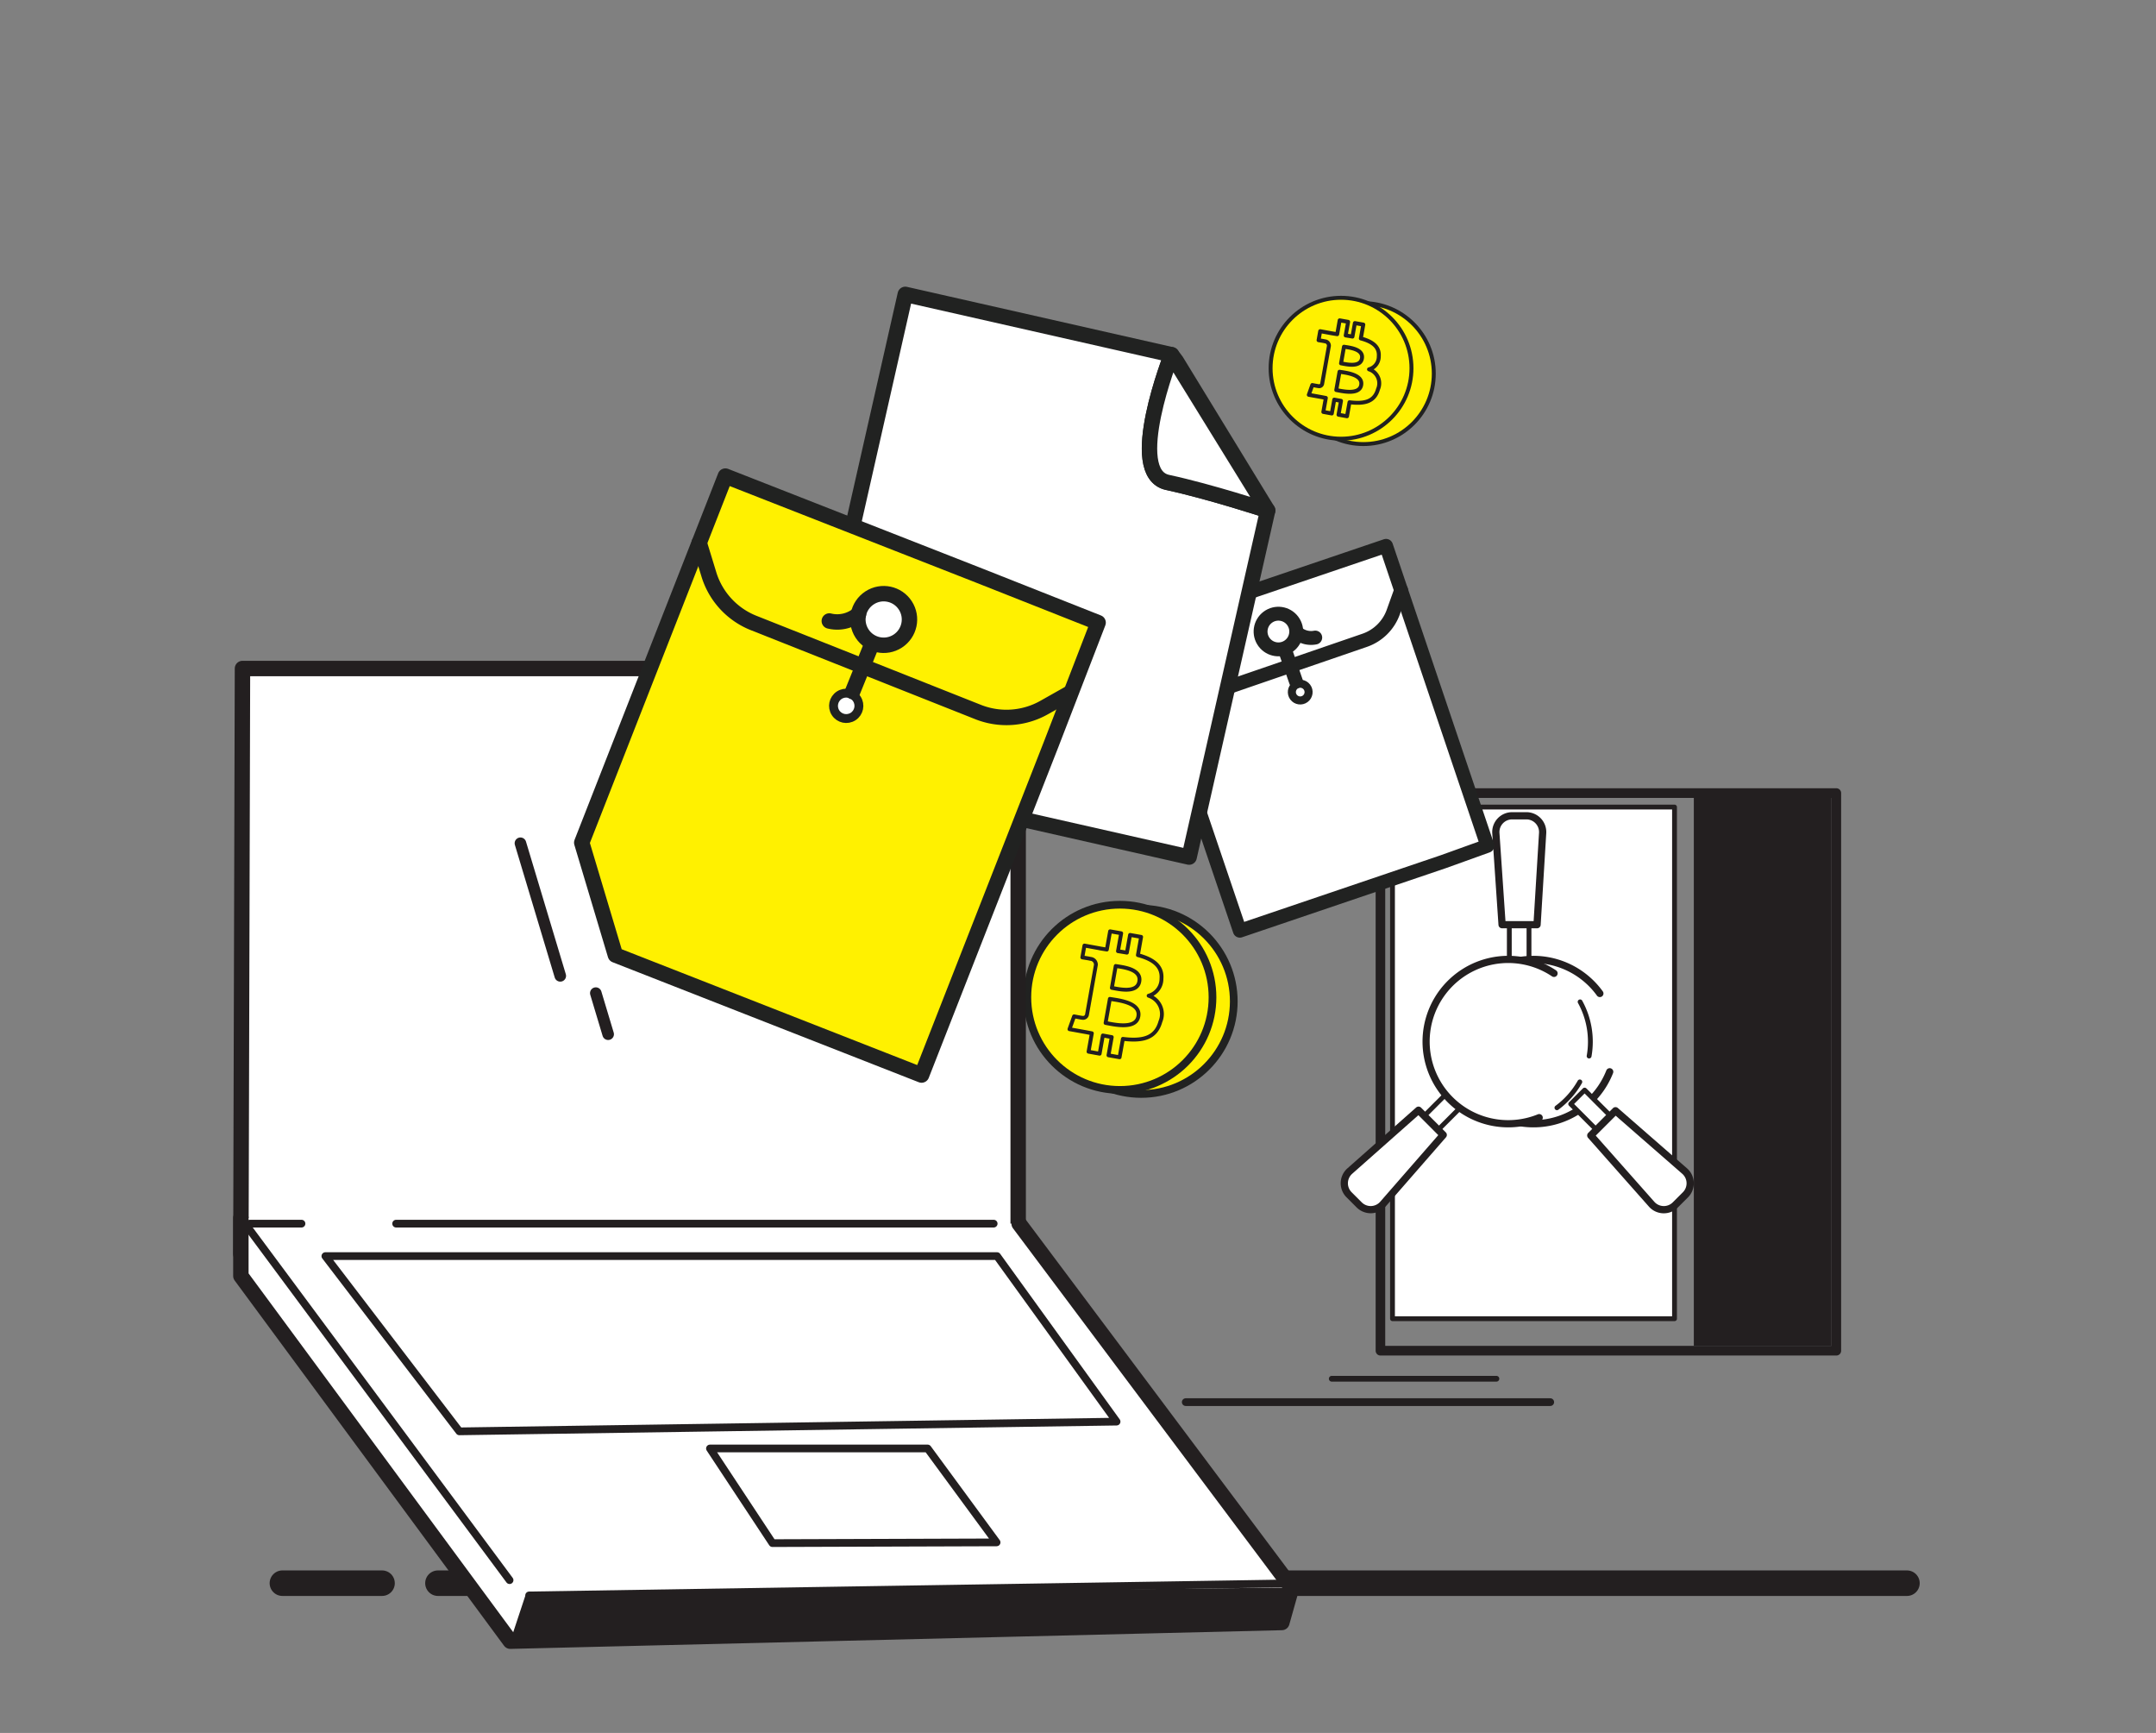 <svg id="Layer_1" data-name="Layer 1" xmlns="http://www.w3.org/2000/svg" viewBox="0 0 280 225"><rect x="0" y="0" width="280" height="225" fill="#808080" stroke="none"/><path fill="#fff" stroke="#231f20" stroke-linecap="round" stroke-linejoin="round" stroke-width="3.314" d="M56.876 205.556h190.78m-210.981 0h12.941"/><path d="M179.555 102.97h58.926v72.4h-59.2v-72.123a.276.276 0 01.274-.277z" fill="none"/><path d="M238.481 176h-59.2a.627.627 0 01-.626-.627v-72.211a.819.819 0 01.818-.818h59.011a.626.626 0 01.626.626v72.4a.627.627 0 01-.629.63zm-58.581-1.256h57.951V103.6H179.9z" fill="#231f20"/><path fill="#fff" d="M180.844 104.787h36.628v66.43h-36.628z"/><path d="M217.471 171.53h-36.627a.313.313 0 01-.313-.313v-66.43a.313.313 0 01.313-.313h36.627a.313.313 0 01.313.313v66.43a.313.313 0 01-.313.313zm-36.314-.626h36V105.1h-36z" fill="#231f20"/><path d="M209.045 139.172a10.669 10.669 0 11-1.271-10.181" fill="#fff"/><path d="M199.127 146.373a11.136 11.136 0 119.027-17.657.469.469 0 11-.76.55 10.2 10.2 0 101.214 9.734.47.47 0 11.873.347 11.082 11.082 0 01-10.354 7.026z" fill="#231f20"/><path d="M205.172 140.471a10.707 10.707 0 01-2.975 3.358" fill="#fff"/><path d="M202.2 144.142a.313.313 0 01-.186-.565 10.47 10.47 0 002.887-3.259.313.313 0 01.546.307 11.106 11.106 0 01-3.062 3.456.306.306 0 01-.185.061z" fill="#231f20"/><path d="M205.219 130.088a10.621 10.621 0 011.323 5.149 10.738 10.738 0 01-.164 1.876" fill="#fff"/><path d="M206.378 137.426a.262.262 0 01-.055 0 .312.312 0 01-.253-.363 10.4 10.4 0 00-1.125-6.818.313.313 0 11.548-.3 11.024 11.024 0 011.193 7.231.314.314 0 01-.308.25zm-7.807-12.319h-2.556a.313.313 0 01-.313-.313v-6.138a.313.313 0 01.313-.313h2.556a.313.313 0 01.313.313v6.138a.313.313 0 01-.313.313zm-2.243-.626h1.93v-5.511h-1.93z" fill="#231f20"/><path d="M199.615 120.059h-4.539l-.811-11.881a2.113 2.113 0 012.109-2.258h1.855a2.114 2.114 0 012.11 2.243z" fill="#fff"/><path d="M199.615 120.529h-4.539a.47.47 0 01-.469-.437l-.807-11.882a2.584 2.584 0 012.578-2.76h1.855a2.583 2.583 0 012.579 2.741l-.724 11.9a.47.47 0 01-.473.438zm-4.1-.939h3.658l.7-11.456a1.646 1.646 0 00-1.642-1.745h-1.855a1.645 1.645 0 00-1.641 1.757z" fill="#231f20"/><path transform="rotate(-135 187.044 144.61)" fill="#fff" d="M185.766 141.541h2.557v6.138h-2.557z"/><path d="M185.778 148a.311.311 0 01-.221-.091l-1.808-1.808a.313.313 0 010-.443l4.34-4.34a.314.314 0 01.443 0l1.807 1.808a.312.312 0 010 .443l-4.34 4.34a.311.311 0 01-.221.091zm-1.365-2.121l1.365 1.365 3.9-3.9-1.365-1.365z" fill="#231f20"/><path d="M184.224 144.147l3.21 3.209-7.828 8.975a2.113 2.113 0 01-3.088.105l-1.312-1.311a2.114 2.114 0 01.094-3.078z" fill="#fff"/><path d="M178.014 157.525a2.593 2.593 0 01-1.828-.756l-1.312-1.312a2.583 2.583 0 01.115-3.762l8.924-7.9a.469.469 0 01.643.019l3.21 3.21a.47.47 0 01.022.641l-7.828 8.975a2.593 2.593 0 01-1.859.884zm6.191-12.734l-8.594 7.607a1.645 1.645 0 00-.073 2.4l1.312 1.312a1.645 1.645 0 002.4-.083l7.54-8.644z" fill="#231f20"/><path transform="rotate(135 207.06 144.604)" fill="#fff" d="M205.782 141.536h2.557v6.138h-2.557z"/><path d="M208.327 147.991a.311.311 0 01-.221-.091l-4.341-4.34a.315.315 0 010-.443l1.808-1.808a.323.323 0 01.443 0l4.34 4.34a.314.314 0 010 .443l-1.808 1.808a.311.311 0 01-.221.091zm-3.9-4.653l3.9 3.9 1.365-1.365-3.9-3.9z" fill="#231f20"/><path d="M206.6 147.424l3.21-3.21 8.974 7.828a2.115 2.115 0 01.106 3.089l-1.312 1.311a2.114 2.114 0 01-3.078-.093z" fill="#fff"/><path d="M216.083 157.531H216a2.563 2.563 0 01-1.857-.87l-7.9-8.924a.471.471 0 01.02-.644l3.21-3.21a.47.47 0 01.64-.022l8.975 7.828a2.585 2.585 0 01.129 3.775l-1.312 1.311a2.557 2.557 0 01-1.822.756zm-8.842-10.087l7.607 8.594a1.646 1.646 0 002.395.072l1.312-1.311a1.645 1.645 0 00-.082-2.4l-8.644-7.539z" fill="#231f20"/><path d="M199.909 145.115a10.668 10.668 0 111.931-18.722" fill="#fff"/><path d="M195.876 146.373A11.136 11.136 0 11202.1 126a.47.47 0 01-.526.778 10.2 10.2 0 10-1.846 17.9.47.47 0 01.355.87 11.076 11.076 0 01-4.207.825zm24.1-43.872h17.879v72.244h-17.879z" fill="#231f20"/><path fill="#fff" stroke="#212221" stroke-linecap="round" stroke-linejoin="round" stroke-width="1.803" d="M151.338 92.295l9.68 28.545 26.421-8.959 5.727-2.06L180.01 70.87l-21.938 7.439-10.229 3.506 3.495 10.48z"/><path d="M181.963 76.629l-1.018 2.84a6.026 6.026 0 01-3.714 3.666l-19.793 6.8a6.028 6.028 0 01-5.163-.595l-2.286-1.436" fill="#fff" stroke="#212221" stroke-linecap="round" stroke-linejoin="round" stroke-width="1.803"/><circle cx="168.861" cy="89.859" r="1.087" transform="rotate(-36.704 168.86 89.86)" fill="#fff" stroke="#212221" stroke-linecap="round" stroke-linejoin="round" stroke-width="1.046"/><circle cx="166.027" cy="81.998" r="2.316" transform="rotate(-36.704 166.026 81.997)" fill="#fff" stroke="#212221" stroke-linecap="round" stroke-linejoin="round" stroke-width="1.803"/><path fill="#fff" stroke="#212221" stroke-linecap="round" stroke-linejoin="round" stroke-width="1.803" d="M168.309 88.483l-1.356-3.898m1.411-2.495a2.809 2.809 0 002.446.688"/><path fill="#fff" stroke="#231f20" stroke-linecap="round" stroke-linejoin="round" stroke-width=".75" d="M172.955 179.012h21.383"/><path fill="#fff" stroke="#231f20" stroke-linecap="round" stroke-linejoin="round" stroke-width="1.002" d="M153.993 182.048h47.336"/><circle cx="177.058" cy="48.509" r="9.148" fill="#fff100" stroke="#212221" stroke-linecap="round" stroke-linejoin="round" stroke-width=".511"/><circle cx="174.161" cy="47.812" r="9.148" fill="#fff100" stroke="#212221" stroke-linecap="round" stroke-linejoin="round" stroke-width=".511"/><path d="M177.794 47.953a1.723 1.723 0 001.268-1.678c.109-1.322-.934-1.958-2.329-2.333l.319-1.8-1.093-.194-.314 1.752c-.289-.05-.586-.1-.88-.145l.317-1.768-1.1-.195-.319 1.8c-.24-.037-.475-.077-.7-.116v0L171.452 43l-.209 1.171s.8.126.8.142a.571.571 0 01.544.593l-.882 4.939a.394.394 0 01-.477.289c.014.015-.8-.142-.8-.142l-.453 1.27 1.43.257c.264.046.523.1.782.148l-.326 1.818 1.1.2.319-1.8c.3.057.592.112.877.162l-.323 1.8 1.1.2.327-1.818c1.863.224 3.236-.01 3.707-1.711a1.9 1.9 0 00-1.174-2.565zm-3.633-.777l.383-2.16c.61.111 2.559.262 2.331 1.531-.218 1.221-2.103.736-2.714.629zm-.621 3.467l.424-2.379c.734.131 3.065.333 2.814 1.73-.237 1.344-2.509.779-3.238.649z" fill="#fff100" stroke="#231f20" stroke-linecap="round" stroke-linejoin="round" stroke-width=".511"/><circle cx="148.207" cy="130.013" r="12.023" fill="#fff100" stroke="#212221" stroke-linecap="round" stroke-linejoin="round" stroke-width="1.002"/><circle cx="145.444" cy="129.49" r="12.023" fill="#fff100" stroke="#212221" stroke-linecap="round" stroke-linejoin="round" stroke-width="1.002"/><path d="M149.174 129.282a2.265 2.265 0 001.666-2.206c.144-1.737-1.228-2.573-3.061-3.065l.419-2.369-1.436-.254-.413 2.3a90.112 90.112 0 00-1.157-.191l.417-2.324-1.441-.255-.42 2.368c-.316-.049-.625-.1-.923-.152v-.006l-1.988-.359-.274 1.539s1.049.165 1.045.187a.752.752 0 01.716.779l-1.16 6.491a.517.517 0 01-.627.38c.019.021-1.045-.186-1.045-.186l-.6 1.668 1.88.339c.347.06.687.13 1.027.194l-.429 2.389 1.441.261.419-2.368c.395.074.779.147 1.153.212l-.424 2.362 1.442.256.429-2.389c2.448.3 4.254-.014 4.872-2.249a2.5 2.5 0 00-1.528-3.352zm-4.776-1.02l.5-2.84c.8.146 3.363.344 3.064 2.013-.283 1.604-2.762.965-3.562.827zm-.816 4.556l.557-3.127c.965.171 4.029.437 3.7 2.273-.313 1.767-3.298 1.024-4.257.854z" fill="#fff100" stroke="#231f20" stroke-linecap="round" stroke-linejoin="round" stroke-width=".501"/><path d="M164.632 66.281l-10.2 45-50.81-11.511 2.783-12.285 11.164-49.263 34.585 7.836s-6.082 15.381-.517 16.579 12.995 3.644 12.995 3.644z" fill="#fff" stroke="#212221" stroke-linecap="round" stroke-linejoin="round" stroke-width="2.003"/><path fill="#fff" stroke="#212221" stroke-linecap="round" stroke-linejoin="round" stroke-width="2.003" d="M152.154 46.058l.614.82 11.864 19.403m0 0s-7.43-2.446-13-3.644.517-16.579.517-16.579z"/><path fill="#fff" stroke="#231f20" stroke-linecap="round" stroke-linejoin="round" stroke-width="2.003" d="M132.231 162.819H31.282l.208-76.021h100.741v76.021z"/><path fill="#fff" stroke="#231f20" stroke-linecap="round" stroke-linejoin="round" stroke-width="1.503" d="M77.378 128.944l1.603 5.335m-11.392-24.793l5.173 17.216"/><path fill="#fff" stroke="#231f20" stroke-linecap="round" stroke-linejoin="round" stroke-width="2.003" d="M31.282 158.136v7.53l34.985 47.42 100.208-2.427 1.278-4.536-35.398-47.249"/><path fill="#fff" stroke="#231f20" stroke-linecap="round" stroke-linejoin="round" stroke-width="1.002" d="M68.717 207.144l98.753-1.563m-101.291-.418l-34.897-47.027m60.92 29.93h28.271l8.956 12.193-29.111.096-8.116-12.289zM42.255 163.09h87.234l15.521 21.489-85.354 1.263-17.401-22.752zm86.794-4.216H51.447m-19.002 0h6.71"/><path fill="#231f20" d="M66.267 213.086l1.969-5.942 99.517-1.021-1.278 4.536-100.208 2.427z"/><path fill="#fff100" stroke="#212221" stroke-linecap="round" stroke-linejoin="round" stroke-width="2.003" d="M136.521 96.619l-16.836 42.962-39.766-15.583-4.368-14.592 18.652-47.593 33.017 12.939 15.393 6.09-6.092 15.777z"/><path d="M90.806 70.48l1.259 4.107a9.9 9.9 0 005.814 6.3l29.151 11.562a9.971 9.971 0 008.579-.587l3.288-1.856" fill="none" stroke="#212221" stroke-linecap="round" stroke-linejoin="round" stroke-width="2.003"/><circle cx="109.898" cy="91.645" r="1.65" transform="rotate(-32.99 109.898 91.646)" fill="#fff" stroke="#212221" stroke-linecap="round" stroke-linejoin="round" stroke-width="1.152"/><circle cx="114.764" cy="80.432" r="3.35" transform="rotate(-32.99 114.763 80.432)" fill="#fff" stroke="#212221" stroke-linecap="round" stroke-linejoin="round" stroke-width="2.003"/><path fill="none" stroke="#212221" stroke-linecap="round" stroke-linejoin="round" stroke-width="2.003" d="M110.733 89.785l2.459-6.069m-1.7-3.965a4.3 4.3 0 01-3.789.877"/></svg>